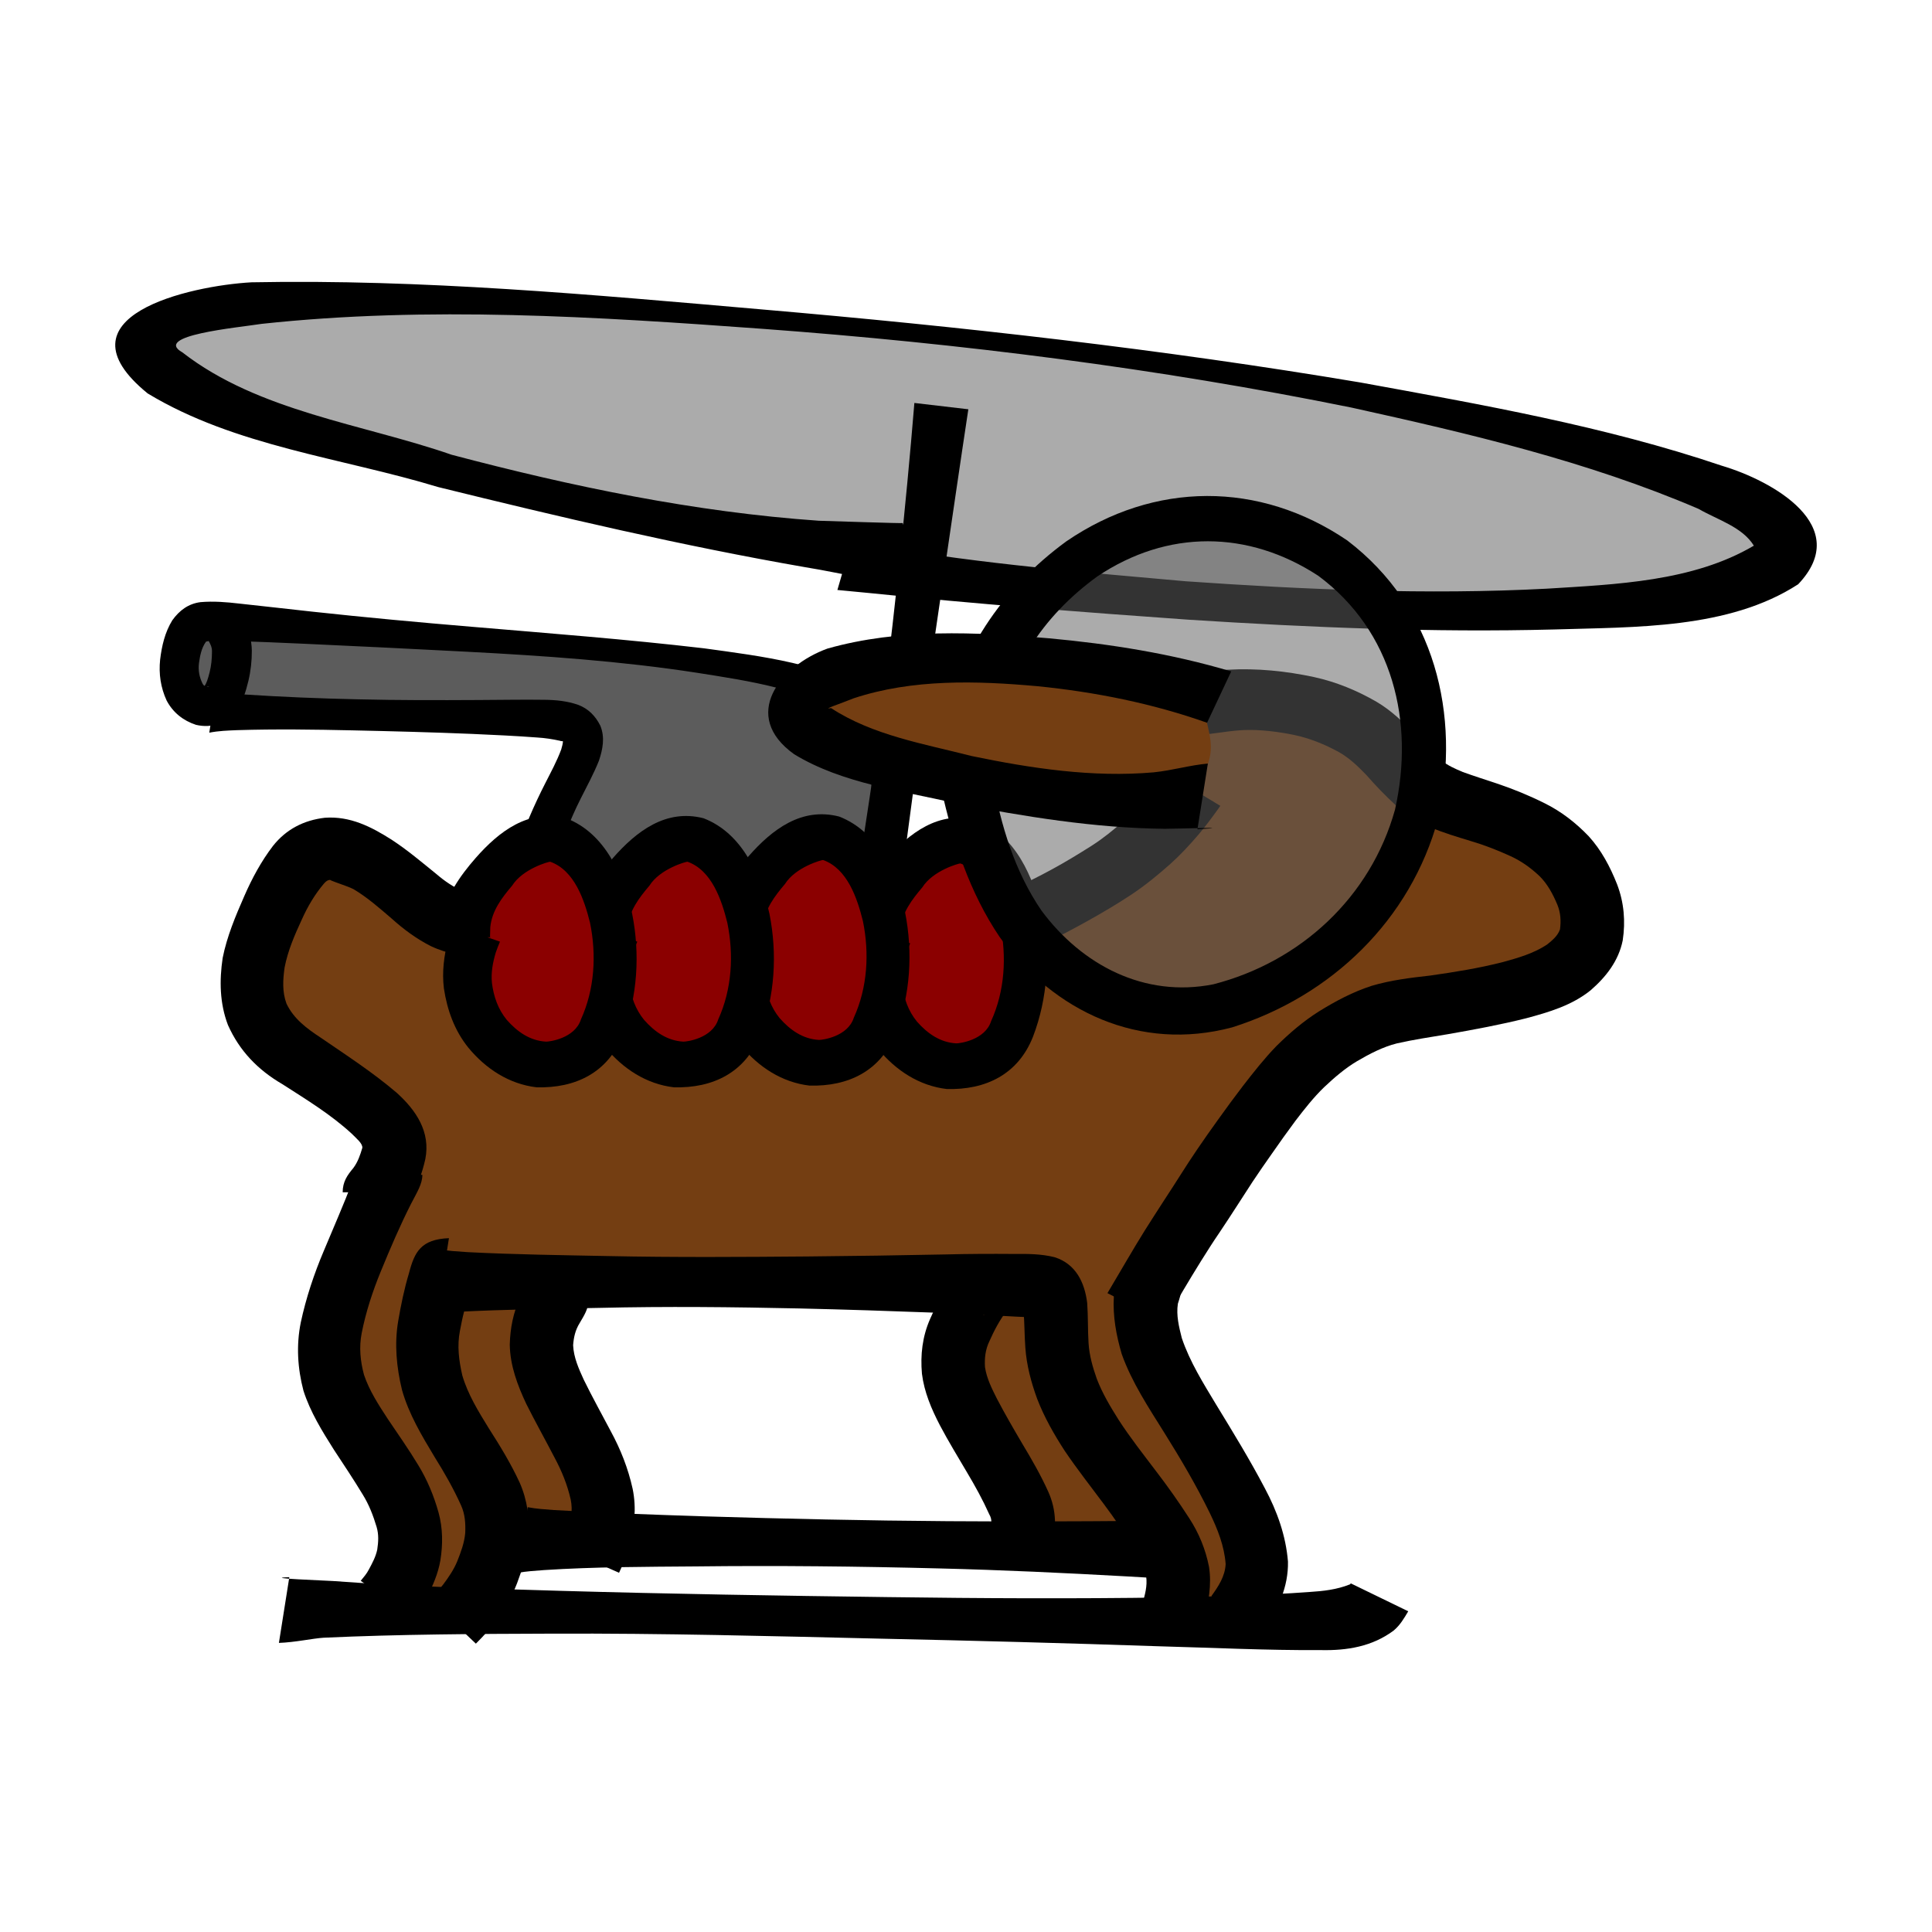 <?xml version="1.0" encoding="UTF-8" standalone="no"?>
<!-- Created with Inkscape (http://www.inkscape.org/) -->
<svg
   xmlns:dc="http://purl.org/dc/elements/1.1/"
   xmlns:cc="http://web.resource.org/cc/"
   xmlns:rdf="http://www.w3.org/1999/02/22-rdf-syntax-ns#"
   xmlns:svg="http://www.w3.org/2000/svg"
   xmlns="http://www.w3.org/2000/svg"
   xmlns:xlink="http://www.w3.org/1999/xlink"
   xmlns:sodipodi="http://inkscape.sourceforge.net/DTD/sodipodi-0.dtd"
   xmlns:inkscape="http://www.inkscape.org/namespaces/inkscape"
   width="1000"
   height="1000"
   id="svg2"
   sodipodi:version="0.32"
   inkscape:version="0.43"
   version="1.0"
   sodipodi:docbase="/home/kkowal/tale/art/ride"
   sodipodi:docname="lamb-chopper.svg"
   inkscape:export-filename="/home/kkowal/tale/art/ride/lamb-chopper.png"
   inkscape:export-xdpi="45.611675"
   inkscape:export-ydpi="45.611675">
  <defs
     id="defs4">
    <linearGradient
       id="linearGradient5398">
      <stop
         style="stop-color:#000000;stop-opacity:1;"
         offset="0"
         id="stop5400" />
      <stop
         style="stop-color:#000000;stop-opacity:0;"
         offset="1"
         id="stop5402" />
    </linearGradient>
    <linearGradient
       inkscape:collect="always"
       xlink:href="#linearGradient5398"
       id="linearGradient5404"
       x1="459.021"
       y1="675.828"
       x2="400.94"
       y2="731.899"
       gradientUnits="userSpaceOnUse"
       gradientTransform="matrix(-1.319,0,0,1,1123.869,5.637)" />
  </defs>
  <sodipodi:namedview
     id="base"
     pagecolor="#ffffff"
     bordercolor="#666666"
     borderopacity="1.0"
     inkscape:pageopacity="0.0"
     inkscape:pageshadow="2"
     inkscape:zoom="0.35"
     inkscape:cx="855.84385"
     inkscape:cy="866.23298"
     inkscape:document-units="px"
     inkscape:current-layer="layer1"
     inkscape:window-width="1670"
     inkscape:window-height="971"
     inkscape:window-x="0"
     inkscape:window-y="25" />
  <g
     inkscape:label="Layer 1"
     inkscape:groupmode="layer"
     id="layer1">
    <path
       style="opacity:1;color:#000000;fill:#5c5c5c;fill-opacity:1;fill-rule:nonzero;stroke:none;stroke-width:80;stroke-linecap:butt;stroke-linejoin:miter;marker:none;marker-start:none;marker-mid:none;marker-end:none;stroke-miterlimit:4;stroke-dasharray:none;stroke-dashoffset:0;stroke-opacity:0.255;visibility:visible;display:inline;overflow:visible"
       d="M 117.857,322.857 C 102.704,316.283 90.532,334.024 92.372,347.749 C 92.235,367.226 115.301,371.737 130.616,368.622 C 158.309,365.785 186.059,371.116 213.825,371.012 C 235.482,371.959 257.206,371.554 278.801,370.87 C 304.734,370.946 299.658,400.753 290.087,415.783 C 281.999,434.558 264.569,455.16 275.917,476.34 C 285.297,493.945 307.03,496.016 323.084,504.667 C 350.187,516.846 379.444,523.371 409.111,524.377 C 436.523,526.135 464.241,527.019 491.546,523.741 C 515.652,516.859 502.653,489.26 484.467,484.116 C 468.238,474.544 459.652,456.984 459.092,438.593 C 456.51,419.019 459.614,399.348 460.139,379.822 C 456.146,360.484 433.488,355.392 416.541,354.908 C 389.264,356.181 364.571,341.661 337.728,339.24 C 306.185,333.655 273.871,335.433 242.258,330.497 C 202.015,329.063 161.724,327.244 121.68,323.237 L 119.762,323.131 L 117.857,322.857 L 117.857,322.857 z "
       id="path4191" />
    <path
       style="opacity:1;color:#000000;fill:#000000;fill-opacity:1;fill-rule:nonzero;stroke:none;stroke-width:80;stroke-linecap:butt;stroke-linejoin:miter;marker:none;marker-start:none;marker-mid:none;marker-end:none;stroke-miterlimit:4;stroke-dasharray:none;stroke-dashoffset:0;stroke-opacity:0.255;visibility:visible;display:inline;overflow:visible"
       id="path4187"
       d="M 449.423,422.755 C 450.366,425.484 451.138,410.47 451.147,407.799 C 450.796,394.979 451.096,380.934 440.633,372.022 C 417.226,356.689 387.798,352.497 360.653,348.213 C 321.25,342.14 281.432,339.424 241.649,337.331 C 213.682,335.868 185.71,334.489 157.732,333.221 C 145,332.637 132.265,332.101 119.524,331.754 C 112.947,331.417 109.401,331.804 108.905,331.82 C 108.032,331.645 107.167,332.037 106.647,332.102 C 104.272,335.38 103.527,339.378 102.977,343.303 C 102.529,347.085 103.194,350.482 104.835,353.818 C 105.705,355.575 107.112,355.273 108.238,355.521 C 107.53,354.897 106.347,355.589 105.415,355.74 C 107.103,353.545 107.748,350.782 108.455,348.146 C 109.384,344.566 109.703,340.916 109.72,337.237 C 109.775,335.035 108.901,333.312 107.867,331.516 C 107.437,330.901 106.655,331.3 106.109,331.202 L 114.934,312.234 C 119.418,314.159 123.329,316.871 125.934,321.106 C 128.675,325.925 130.269,331.157 130.346,336.741 C 130.374,342.033 129.792,347.287 128.566,352.442 C 127.257,357.901 125.592,363.335 122.257,367.937 C 116.868,374.258 109.816,377.131 101.424,375.169 C 94.803,372.983 89.553,368.841 86.253,362.602 C 83.162,355.912 82.117,348.79 82.879,341.44 C 83.734,334.319 85.37,327.233 89.184,321.062 C 92.832,315.991 97.462,312.461 103.818,311.664 C 110.484,311.087 117.129,311.631 123.764,312.402 C 136.369,313.728 148.956,315.226 161.558,316.581 C 189.173,319.581 216.834,322.135 244.515,324.445 C 284.507,327.837 324.544,330.91 364.413,335.57 C 394.395,339.708 426.789,343.518 453.036,359.583 C 467.788,371.785 468.818,389.369 469.485,407.343 C 469.933,415.3 470.918,423.689 469.161,431.505 L 449.423,422.755 z " />
    <path
       style="opacity:1;color:#000000;fill:#000000;fill-opacity:1;fill-rule:nonzero;stroke:none;stroke-width:80;stroke-linecap:butt;stroke-linejoin:miter;marker:none;marker-start:none;marker-mid:none;marker-end:none;stroke-miterlimit:4;stroke-dasharray:none;stroke-dashoffset:0;stroke-opacity:0.255;visibility:visible;display:inline;overflow:visible"
       id="path4189"
       d="M 111.696,357.905 C 116.436,358.859 121.319,359.097 126.138,359.442 C 145.868,360.732 165.626,361.547 185.394,361.969 C 206.059,362.472 226.73,362.441 247.399,362.327 C 258.914,362.299 270.429,362.046 281.943,362.216 C 287.798,362.279 293.605,362.865 299.148,364.792 C 304.51,366.759 308.236,370.609 310.731,375.633 C 313.206,381.665 311.995,387.804 310.002,393.761 C 307.294,400.522 303.79,406.928 300.525,413.43 C 297.802,418.832 295.362,424.366 293.14,429.99 C 291.553,434.082 290.129,438.233 288.776,442.407 C 287.458,446.422 286.51,450.542 285.657,454.677 C 285.036,457.565 284.804,460.506 284.611,463.446 L 263.969,462.305 C 264.256,458.539 264.599,454.772 265.383,451.069 C 266.385,446.301 267.499,441.553 268.935,436.895 C 270.412,432.209 272.057,427.578 273.972,423.05 C 276.526,417.032 279.308,411.116 282.284,405.295 C 285.182,399.581 288.273,393.921 290.494,387.9 C 290.817,386.757 291.505,384.402 291.324,383.619 C 290.865,383.561 290.318,383.72 289.946,383.445 C 286.013,382.564 282.032,381.968 278.002,381.726 C 266.792,380.878 255.56,380.371 244.33,379.87 C 223.738,379.012 203.133,378.482 182.529,378.031 C 162.676,377.597 142.805,377.313 122.954,377.921 C 118.068,378.121 113.122,378.272 108.317,379.238 L 111.696,357.905 z " />
    <path
       style="color:#000000;fill:#743e12;fill-opacity:1;fill-rule:nonzero;stroke:none;stroke-width:2.044;stroke-linecap:butt;stroke-linejoin:miter;marker:none;marker-start:none;marker-mid:none;marker-end:none;stroke-miterlimit:4;stroke-dasharray:none;stroke-dashoffset:0;stroke-opacity:1;visibility:visible;display:inline;overflow:visible"
       d="M 508.175,670.337 C 504.758,688.078 481.713,701.289 493.526,721.559 C 503.917,741.495 527.253,756.858 525.332,781.671 C 515.976,809.941 549.336,809.845 568.106,806.807 C 587.73,809.224 618.317,805.505 607.473,777.949 C 599.043,744.605 563.115,722.924 562.768,686.967 C 567.634,663.774 541.445,645.028 521.639,656.973 C 517.008,661.274 514.666,668.239 508.175,670.337 z "
       id="path5524" />
    <path
       style="color:#000000;fill:#743e12;fill-opacity:1;fill-rule:nonzero;stroke:none;stroke-width:2.044;stroke-linecap:butt;stroke-linejoin:miter;marker:none;marker-start:none;marker-mid:none;marker-end:none;stroke-miterlimit:4;stroke-dasharray:none;stroke-dashoffset:0;stroke-opacity:1;visibility:visible;display:inline;overflow:visible"
       d="M 293.083,668.073 C 275.189,697.451 292.136,732.938 309.797,758.063 C 322.593,774.855 313.744,802.767 289.614,794.631 C 261.194,799.944 247.749,770.643 243.932,747.715 C 235.004,723.366 217.113,700.69 218.169,673.778 C 228.71,649.37 261.711,665.149 281.99,663.014 C 287.414,663.906 292.533,667.952 293.083,673.733"
       id="path5515" />
    <path
       style="color:#000000;fill:#616161;fill-opacity:0.529;fill-rule:nonzero;stroke:none;stroke-width:2.044;stroke-linecap:butt;stroke-linejoin:miter;marker:none;marker-start:none;marker-mid:none;marker-end:none;stroke-miterlimit:4;stroke-dasharray:none;stroke-dashoffset:0;stroke-opacity:1;visibility:visible;display:inline;overflow:visible"
       d="M 156.104,156.381 C 348.401,147.725 540.326,177.232 729.602,207.691 C 779.568,228.63 935.493,231.219 918.08,298.72 C 841.987,329.5 733.798,317.395 652.049,316.738 C 513.74,302.274 377.412,271.204 240.666,248.208 C 195.839,237.785 17.894,201.209 102.624,157.726 C 120.382,154.199 138.274,158.633 156.104,156.381 z "
       id="path5484"
       sodipodi:nodetypes="ccccccc" />
    <path
       style="color:#000000;fill:#000000;fill-opacity:1;fill-rule:nonzero;stroke:none;stroke-width:2.044;stroke-linecap:butt;stroke-linejoin:miter;marker:none;marker-start:none;marker-mid:none;marker-end:none;stroke-miterlimit:4;stroke-dasharray:none;stroke-dashoffset:0;stroke-opacity:1;visibility:visible;display:inline;overflow:visible"
       id="path4568"
       d="M 423.024,543.381 C 414.203,559.543 426.749,530.882 427.736,527.678 C 439.445,484.783 446.045,440.652 452.5,396.716 C 459.65,347.938 464.928,298.918 469.626,249.852 C 470.926,236.098 472.153,222.337 473.279,208.567 L 501.212,211.84 C 499.13,225.534 497.113,239.238 495.087,252.94 C 487.897,301.836 480.614,350.72 473.993,399.698 C 467.973,444.405 462.298,489.159 456.097,533.841 C 454.252,545.637 453.961,559.063 446.348,568.723 L 423.024,543.381 z " />
    <path
       style="color:#000000;fill:#000000;fill-opacity:1;fill-rule:nonzero;stroke:none;stroke-width:2.044;stroke-linecap:butt;stroke-linejoin:miter;marker:none;marker-start:none;marker-mid:none;marker-end:none;stroke-miterlimit:4;stroke-dasharray:none;stroke-dashoffset:0;stroke-opacity:1;visibility:visible;display:inline;overflow:visible"
       id="path4578"
       d="M 478.273,303.296 C 457.953,302.508 437.155,296.855 416.897,293.601 C 352.961,282.49 289.777,267.623 226.792,252.103 C 176.944,236.951 121.73,231.06 76.41,203.625 C 27.474,163.765 98.118,147.905 130.188,146.12 C 218.345,144.404 306.41,152.507 394.156,160.142 C 497.888,169.064 601.414,180.715 704.109,197.968 C 767.029,209.458 830.488,220.539 891.234,241.067 C 917.268,248.785 959.413,272.231 930.739,302.41 C 894.733,325.768 846.019,324.486 804.531,325.811 C 741.423,327.448 678.3,324.782 615.328,320.765 C 560.138,316.873 504.959,312.554 449.913,306.948 C 438.772,305.888 444.264,306.413 433.436,305.373 L 440.675,280.428 C 451.25,282.099 445.884,281.261 456.774,282.941 C 508.624,291.955 561.266,296.177 613.628,300.857 C 675.803,305.176 738.229,307.959 800.528,304.704 C 836.263,302.462 876.237,301.08 907.795,282.439 C 901.755,272.685 889.072,269.116 879.137,263.379 C 821.692,238.751 760.423,224.409 699.595,210.978 C 599.068,190.574 497.171,177.765 394.895,170.212 C 308.7,163.922 221.56,158.339 135.403,167.632 C 122.294,169.675 78.906,173.628 94.422,182.404 C 133.835,213.048 187.903,219.457 233.747,235.373 C 296.064,251.837 359.414,265.045 423.835,269.539 C 433.365,269.818 466.43,270.936 467.239,270.726 L 478.273,303.296 z " />
    <path
       style="color:#000000;fill:#000000;fill-opacity:1;fill-rule:nonzero;stroke:none;stroke-width:2.044;stroke-linecap:butt;stroke-linejoin:miter;marker:none;marker-start:none;marker-mid:none;marker-end:none;stroke-miterlimit:4;stroke-dasharray:none;stroke-dashoffset:0;stroke-opacity:1;visibility:visible;display:inline;overflow:visible"
       id="path4524"
       d="M 273.147,780.116 C 277.592,780.989 282.142,781.24 286.652,781.595 C 312.578,783.135 338.54,784.011 364.497,784.863 C 406.483,786.132 448.482,787.069 490.488,787.36 C 523.227,787.578 555.966,787.496 588.704,787.212 C 593.094,787.177 597.484,787.128 601.874,787.07 L 596.535,816.711 C 592.201,816.447 587.867,816.194 583.532,815.955 C 551.123,814.15 518.696,812.619 486.245,811.817 C 444.207,810.734 402.153,810.279 360.102,810.773 C 333.974,810.991 307.817,810.975 281.732,812.661 C 277.066,813.019 272.364,813.281 267.758,814.139 L 273.147,780.116 z " />
    <path
       style="color:#000000;fill:#000000;fill-opacity:1;fill-rule:nonzero;stroke:none;stroke-width:2.044;stroke-linecap:butt;stroke-linejoin:miter;marker:none;marker-start:none;marker-mid:none;marker-end:none;stroke-miterlimit:4;stroke-dasharray:none;stroke-dashoffset:0;stroke-opacity:1;visibility:visible;display:inline;overflow:visible"
       id="path4520"
       d="M 304.646,672.611 C 304.609,677.515 302.394,680.755 299.998,684.871 C 297.783,688.444 296.953,692.186 296.645,696.285 C 296.935,702.636 299.557,708.447 302.159,714.144 C 306.564,723.149 311.446,731.911 316.117,740.781 C 321.243,750.192 325.138,760.107 327.447,770.564 C 329.531,780.653 328.382,790.723 325.718,800.556 C 324.391,805.226 322.473,809.68 320.417,814.066 L 290.307,800.752 C 291.703,797.947 293.105,795.14 294.024,792.132 C 295.541,786.91 296.522,781.708 295.419,776.269 C 293.69,768.522 290.688,761.22 286.917,754.226 C 282.137,745.011 277.056,735.953 272.408,726.669 C 267.842,716.962 264.035,706.841 263.852,695.968 C 264.089,687.499 265.626,679.319 269.288,671.615 C 271.368,666.915 271.929,663.961 270.2,672.611 L 304.646,672.611 z " />
    <path
       style="color:#000000;fill:#000000;fill-opacity:1;fill-rule:nonzero;stroke:none;stroke-width:2.044;stroke-linecap:butt;stroke-linejoin:miter;marker:none;marker-start:none;marker-mid:none;marker-end:none;stroke-miterlimit:4;stroke-dasharray:none;stroke-dashoffset:0;stroke-opacity:1;visibility:visible;display:inline;overflow:visible"
       id="path4522"
       d="M 508.867,680.556 C 521.873,679.575 529.073,668.524 521.133,678.43 C 517.38,683.28 514.567,688.698 512.082,694.274 C 510.027,698.582 509.535,702.979 509.832,707.644 C 510.73,713.511 513.403,718.807 516.047,724.046 C 520.186,731.949 524.668,739.665 529.192,747.352 C 534.041,755.402 538.726,763.553 542.591,772.125 C 546.901,781.717 546.964,791.667 544.183,801.632 C 543.967,802.23 543.751,802.828 543.535,803.426 L 512.277,791.84 C 512.331,791.789 512.385,791.738 512.439,791.687 C 513.085,788.812 513.744,786.744 512.023,783.769 C 508.683,776.325 504.742,769.181 500.563,762.173 C 495.8,754.061 490.871,746.041 486.486,737.714 C 482.114,729.31 478.375,720.542 477.197,711.054 C 476.331,701.314 477.424,691.791 481.39,682.755 C 484.578,675.348 488.282,668.184 492.647,661.394 C 498.663,651.932 499.93,648.558 514.255,646.533 L 508.867,680.556 z " />
    <path
       style="color:#000000;fill:#743e12;fill-opacity:1;fill-rule:nonzero;stroke:none;stroke-width:2.044;stroke-linecap:butt;stroke-linejoin:miter;marker:none;marker-start:none;marker-mid:none;marker-end:none;stroke-miterlimit:4;stroke-dasharray:none;stroke-dashoffset:0;stroke-opacity:1;visibility:visible;display:inline;overflow:visible"
       d="M 641.758,361.284 C 565.879,349.586 633.76,466.92 551.292,468.766 C 470.097,501.755 382.652,470.813 298.491,481.761 C 238.581,490.431 164.749,395.361 129.94,485.603 C 111.743,553.27 249.215,588.873 173.613,659.269 C 169.757,719.833 192.994,790.852 225.242,836.162 C 311.349,812.586 170.307,704.665 248.054,668.843 C 339.027,673.272 457.411,660.748 534.217,680.267 C 564.607,735.233 601.379,790.248 619.015,846.527 C 707.582,811.639 602.966,740.425 603.807,683.392 C 607.801,614.397 661.124,547.139 727.19,525.201 C 785.841,534.386 860.237,481.08 794.951,429.087 C 741.877,411.694 699.38,365.634 641.758,361.284 z "
       id="path5469" />
    <path
       style="color:#000000;fill:#000000;fill-opacity:1;fill-rule:nonzero;stroke:none;stroke-width:2.044;stroke-linecap:butt;stroke-linejoin:miter;marker:none;marker-start:none;marker-mid:none;marker-end:none;stroke-miterlimit:4;stroke-dasharray:none;stroke-dashoffset:0;stroke-opacity:1;visibility:visible;display:inline;overflow:visible"
       id="path4496"
       d="M 624.105,346.548 C 608.553,347.469 631.962,346.776 635.466,346.647 C 650.539,345.802 665.494,347.304 680.211,350.464 C 691.648,352.98 702.433,357.42 712.536,363.271 C 720.347,367.868 726.797,374.182 732.946,380.745 C 736.898,385.361 741.257,389.539 745.89,393.451 C 749.253,396.218 753.209,397.939 757.18,399.61 C 763.049,401.724 768.995,403.611 774.912,405.583 C 783.334,408.418 791.545,411.787 799.493,415.755 C 808.114,420.016 815.652,425.892 822.281,432.802 C 828.88,440.036 833.438,448.69 837.008,457.733 C 840.601,467.124 841.408,476.901 839.914,486.773 C 837.754,497.371 831.329,505.598 823.353,512.537 C 813.677,520.371 801.771,523.886 789.954,527.051 C 776.63,530.397 763.113,532.895 749.588,535.266 C 740.697,536.764 731.778,538.071 722.983,540.065 C 715.644,541.926 708.957,545.442 702.464,549.231 C 696.184,552.96 690.674,557.732 685.38,562.72 C 679.867,568.049 675.136,574.096 670.488,580.173 C 666.331,585.74 662.318,591.412 658.348,597.113 C 654.942,601.944 651.57,606.795 648.301,611.719 C 645.56,615.897 642.855,620.099 640.16,624.307 C 637.224,628.919 634.176,633.458 631.159,638.017 C 627.849,642.852 624.718,647.804 621.607,652.768 C 618.545,657.688 615.542,662.645 612.583,667.628 C 609.623,672.563 606.774,677.564 603.91,682.555 C 603.846,682.66 602.808,684.485 602.779,684.536 L 573.214,669.332 C 573.605,668.669 574.013,668.016 574.387,667.342 C 577.358,662.311 580.314,657.271 583.284,652.238 C 586.344,647.098 589.366,641.935 592.552,636.87 C 595.812,631.681 599.15,626.543 602.469,621.392 C 605.355,616.97 608.247,612.552 611.057,608.081 C 613.865,603.658 616.713,599.261 619.666,594.934 C 623.127,589.847 626.663,584.813 630.258,579.821 C 634.519,573.849 638.862,567.937 643.32,562.11 C 648.829,555.013 654.381,547.925 660.642,541.465 C 667.383,534.802 674.59,528.597 682.631,523.533 C 691.283,518.16 700.323,513.373 710.049,510.236 C 719.926,507.323 730.087,506.083 740.303,504.946 C 752.962,503.141 765.614,501.12 778.009,497.933 C 785.884,495.77 793.876,493.46 800.751,488.904 C 803.509,486.654 806.232,484.497 807.457,481.018 C 808.02,476.635 807.809,472.439 806.073,468.247 C 803.798,462.859 801.096,457.691 796.902,453.513 C 792.436,449.295 787.504,445.714 781.88,443.155 C 775.121,440.056 768.196,437.343 761.05,435.254 C 754.245,433.158 747.383,431.167 740.824,428.371 C 734.181,425.269 727.782,421.711 722.349,416.706 C 717.055,411.848 712.075,406.693 707.351,401.274 C 703.044,396.797 698.586,392.453 693.141,389.353 C 685.635,385.217 677.708,382.019 669.276,380.288 C 657.039,377.86 648.25,377.554 641.81,377.992 C 634.022,378.545 626.467,380.184 618.719,380.549 L 624.105,346.548 z " />
    <path
       style="color:#000000;fill:#000000;fill-opacity:1;fill-rule:nonzero;stroke:none;stroke-width:2.044;stroke-linecap:butt;stroke-linejoin:miter;marker:none;marker-start:none;marker-mid:none;marker-end:none;stroke-miterlimit:4;stroke-dasharray:none;stroke-dashoffset:0;stroke-opacity:1;visibility:visible;display:inline;overflow:visible"
       id="path4510"
       d="M 611.435,666.951 C 611.392,669.711 610.468,672.212 609.666,674.804 C 608.752,680.812 610.225,686.749 611.691,692.549 C 615.839,704.893 622.875,716.036 629.55,727.141 C 638.255,741.375 646.96,755.609 654.717,770.388 C 661.063,782.268 665.545,794.832 666.65,808.273 C 666.916,821.326 661.515,832.828 654.428,843.429 L 626.996,826.162 C 630.634,821.118 634.073,815.962 634.392,809.554 C 633.709,800.178 630.218,791.468 626.146,783.046 C 619.16,768.782 611.11,755.089 602.681,741.633 C 594.508,728.537 585.834,715.501 580.612,700.879 C 577.766,691.227 575.927,681.256 576.521,671.147 C 576.724,668.938 577.897,659.006 576.988,666.951 L 611.435,666.951 z " />
    <path
       style="color:#000000;fill:#000000;fill-opacity:1;fill-rule:nonzero;stroke:none;stroke-width:2.044;stroke-linecap:butt;stroke-linejoin:miter;marker:none;marker-start:none;marker-mid:none;marker-end:none;stroke-miterlimit:4;stroke-dasharray:none;stroke-dashoffset:0;stroke-opacity:1;visibility:visible;display:inline;overflow:visible"
       id="path4514"
       d="M 226.742,646.539 C 231.784,647.51 236.941,647.746 242.054,648.107 C 266.183,649.349 290.347,649.65 314.499,650.132 C 349.068,650.859 383.647,650.618 418.22,650.341 C 441.98,650.124 465.74,649.777 489.496,649.292 C 501.229,648.987 512.966,648.951 524.701,649.041 C 531.89,648.98 538.997,648.973 545.988,650.762 C 556.879,654.302 561.411,663.78 562.728,674.407 C 563.226,681.324 562.999,688.258 563.431,695.178 C 563.832,701.565 565.577,707.671 567.697,713.664 C 570.594,721.248 574.784,728.222 579.102,735.063 C 584.987,744.123 591.672,752.624 598.186,761.232 C 604.298,769.201 610.112,777.387 615.544,785.833 C 620.577,793.544 624.012,801.977 625.785,810.987 C 627.235,820.369 625.545,829.684 623,838.708 C 622.042,842.051 620.723,845.263 619.375,848.461 L 588.845,835.736 C 589.717,833.844 590.73,832.006 591.298,829.982 C 592.663,825.46 593.911,820.869 593.271,816.105 C 592.017,810.893 589.911,806.037 586.971,801.517 C 582.122,793.692 577.003,786.041 571.472,778.676 C 564.641,769.489 557.547,760.487 551.131,751.002 C 545.583,742.453 540.506,733.563 536.835,724.028 C 533.712,715.483 531.366,706.696 530.719,697.58 C 530.227,691.086 530.326,684.572 529.745,678.09 C 530.955,679.413 532.358,680.546 533.606,681.834 C 528.637,681.634 523.639,681.392 518.665,681.094 C 507.276,680.448 495.885,679.827 484.482,679.455 C 460.924,678.567 437.361,677.793 413.792,677.253 C 379.283,676.514 344.762,676.133 310.25,676.957 C 285.884,677.44 261.507,677.746 237.164,678.982 C 231.885,679.347 226.568,679.596 221.355,680.55 L 226.742,646.539 z " />
    <path
       style="color:#000000;fill:#000000;fill-opacity:1;fill-rule:nonzero;stroke:none;stroke-width:2.044;stroke-linecap:butt;stroke-linejoin:miter;marker:none;marker-start:none;marker-mid:none;marker-end:none;stroke-miterlimit:4;stroke-dasharray:none;stroke-dashoffset:0;stroke-opacity:1;visibility:visible;display:inline;overflow:visible"
       id="path4516"
       d="M 226.983,674.896 C 239.073,680.782 248.869,655.699 243.648,668.34 C 240.957,674.902 239.357,681.807 238.073,688.758 C 236.519,696.575 237.534,704.312 239.305,711.969 C 242.185,721.767 247.6,730.517 252.912,739.149 C 258.779,748.299 264.446,757.569 269.001,767.447 C 272.949,776.398 274.175,785.943 273.678,795.628 C 273.074,803.892 270.526,811.764 267.638,819.466 C 265.102,826.093 261.433,832.145 257.449,837.98 C 254.217,842.641 250.294,846.738 246.311,850.751 L 222.059,827.74 C 224.692,825.387 227.259,822.947 229.413,820.115 C 232.206,816.347 234.876,812.489 236.669,808.12 C 238.553,803.371 240.362,798.563 240.806,793.422 C 240.999,788.53 240.724,783.771 238.66,779.216 C 234.755,770.527 230.04,762.263 224.98,754.192 C 218.326,743.12 211.567,731.905 208.06,719.367 C 205.248,707.736 204.081,695.795 206.084,683.906 C 207.522,675.481 209.241,667.104 211.712,658.913 C 214.544,648.032 217.88,641.452 232.372,640.873 L 226.983,674.896 z " />
    <path
       style="color:#000000;fill:#000000;fill-opacity:1;fill-rule:nonzero;stroke:none;stroke-width:2.044;stroke-linecap:butt;stroke-linejoin:miter;marker:none;marker-start:none;marker-mid:none;marker-end:none;stroke-miterlimit:4;stroke-dasharray:none;stroke-dashoffset:0;stroke-opacity:1;visibility:visible;display:inline;overflow:visible"
       id="path4518"
       d="M 218.61,608.084 C 218.637,612.813 215.876,617.02 212.717,623.169 C 206.961,634.53 201.951,646.252 197.118,658.03 C 192.866,668.391 189.37,679.049 187.204,690.042 C 185.782,697.324 186.507,704.538 188.41,711.622 C 191.206,719.929 196.061,727.316 200.824,734.604 C 206.148,742.497 211.626,750.287 216.544,758.443 C 221.193,766.067 224.596,774.299 226.992,782.878 C 229.226,791.031 229.269,799.359 227.937,807.644 C 226.784,814.467 224.005,820.754 220.918,826.882 C 218.985,830.739 216.487,834.234 213.906,837.669 L 186.704,818.227 C 188.203,816.362 189.813,814.581 190.899,812.416 C 192.686,809.106 194.488,805.782 195.263,802.059 C 195.855,798.12 196.104,794.29 194.943,790.381 C 193.183,784.484 190.991,778.759 187.708,773.507 C 182.996,765.695 177.914,758.123 172.907,750.498 C 166.751,740.761 160.582,730.843 157.063,719.798 C 154.03,708.236 153.289,696.363 155.668,684.571 C 158.409,671.759 162.556,659.322 167.678,647.262 C 172.668,635.297 177.901,623.427 182.52,611.311 C 183.929,607.45 186.399,597.088 184.163,608.084 L 218.61,608.084 z " />
    <path
       style="color:#000000;fill:#000000;fill-opacity:1;fill-rule:nonzero;stroke:none;stroke-width:2.044;stroke-linecap:butt;stroke-linejoin:miter;marker:none;marker-start:none;marker-mid:none;marker-end:none;stroke-miterlimit:4;stroke-dasharray:none;stroke-dashoffset:0;stroke-opacity:1;visibility:visible;display:inline;overflow:visible"
       id="path4536"
       d="M 177.371,617.12 C 177.386,611.604 179.752,608.331 182.916,604.524 C 185.237,601.387 186.463,597.789 187.545,594.109 C 187.709,591.767 184.374,589.196 182.058,586.802 C 171.218,576.82 158.561,569.138 146.216,561.201 C 133.501,553.801 123.976,543.978 117.994,530.567 C 113.707,519.377 113.509,507.534 115.249,495.833 C 117.47,484.699 121.894,474.173 126.441,463.821 C 130.45,454.634 135.199,445.827 141.281,437.853 C 148.146,429.185 157.293,424.534 168.135,423.268 C 181.195,422.33 192.071,427.868 202.745,434.654 C 210.87,439.973 218.287,446.259 225.824,452.359 C 230.094,456.038 234.672,459.157 239.82,461.409 C 245.329,463.386 251.199,463.753 256.985,464.208 C 264.601,464.669 274.429,464.631 288.639,464.385 C 306.413,464.188 324.182,463.781 341.952,463.363 C 356.847,463.007 371.742,462.675 386.638,462.381 C 397.543,462.169 408.449,462.024 419.355,461.951 C 430.744,461.843 442.129,462.112 453.514,462.345 C 461.836,462.433 470.151,462.801 478.467,463.109 C 483.197,463.246 487.927,463.461 492.658,463.414 C 498.264,463.406 503.864,463.213 509.46,462.898 C 514.469,462.713 519.215,461.299 523.932,459.734 C 531.102,457.163 537.833,453.564 544.518,449.951 C 551.558,446.139 558.384,441.954 565.151,437.682 C 571.077,433.869 576.541,429.422 581.812,424.762 C 586.014,420.986 589.775,416.774 593.468,412.511 C 596.495,408.955 599.242,405.177 601.964,401.387 C 602.313,400.884 602.658,400.378 603.005,399.873 L 631.637,417.093 C 631.233,417.673 630.844,418.264 630.426,418.834 C 627.15,423.383 623.817,427.896 620.181,432.167 C 615.648,437.44 610.93,442.556 605.744,447.201 C 599.356,452.855 592.764,458.287 585.648,463.014 C 578.328,467.858 570.768,472.319 563.103,476.594 C 555.357,480.877 547.583,485.149 539.441,488.642 C 532.382,491.553 525.154,494.186 517.516,495.042 C 511.047,495.696 504.562,495.994 498.057,495.978 C 489.356,496.009 480.668,495.867 471.984,495.258 C 463.914,494.802 455.842,494.363 447.76,494.178 C 435.82,493.849 429.695,493.739 424.414,493.778 C 413.521,493.72 402.628,493.613 391.735,493.523 C 376.87,493.408 362.005,493.34 347.14,493.439 C 329.497,493.564 311.852,493.862 294.225,494.664 C 279.451,495.24 264.666,496.494 249.877,495.918 C 240.636,495.172 231.434,493.725 222.98,489.699 C 215.6,485.954 208.996,481.081 202.842,475.548 C 196.504,470.112 190.212,464.545 183.017,460.244 C 179.679,458.407 164.327,453.881 173.967,455.747 C 171.261,455.558 170.042,454.605 167.717,457.291 C 162.952,462.908 159.239,469.19 156.225,475.937 C 152.512,483.918 148.989,492.07 147.308,500.757 C 146.423,507.058 146.022,513.403 148.293,519.493 C 152.035,527.358 158.772,532.337 165.974,537.075 C 179.367,546.251 193.045,555.113 205.406,565.683 C 215.42,574.756 222.912,585.848 220.149,599.935 C 218.571,607.019 216.082,613.828 212.553,620.189 C 208.152,628.068 210.268,625.435 211.817,617.12 L 177.371,617.12 z " />
    <path
       style="color:#000000;fill:#000000;fill-opacity:1;fill-rule:nonzero;stroke:none;stroke-width:2.044;stroke-linecap:butt;stroke-linejoin:miter;marker:none;marker-start:none;marker-mid:none;marker-end:none;stroke-miterlimit:4;stroke-dasharray:none;stroke-dashoffset:0;stroke-opacity:1;visibility:visible;display:inline;overflow:visible"
       id="path4530"
       d="M 149.752,816.342 C 134.429,816.851 169.507,818.108 172.418,818.339 C 211.449,821.266 250.593,822.208 289.705,823.398 C 346.353,825.014 403.017,825.939 459.682,826.66 C 507.865,827.32 556.056,827.552 604.239,826.834 C 628.797,826.362 653.368,825.801 677.872,824.001 C 684.982,823.563 692.024,822.749 698.636,820.1 C 698.917,820.068 698.994,819.718 699.155,819.546 L 728.899,834.001 C 726.75,837.646 724.623,841.268 721.302,844.016 C 710.26,852.222 697.327,854.381 683.71,854.086 C 655.803,854.262 627.901,852.856 600.011,852.115 C 551.988,850.476 503.954,849.192 455.914,848.173 C 399.257,846.836 342.595,845.344 285.917,845.569 C 246.451,845.699 206.962,845.87 167.531,847.679 C 161.85,848.031 152.737,850.078 144.363,850.365 L 149.752,816.342 z " />
    <g
       id="g4167"
       transform="matrix(0.879,0,0,0.879,228.921,66.977)">
      <path
         style="opacity:1;color:#000000;fill:#8b0000;fill-opacity:1;fill-rule:nonzero;stroke:none;stroke-width:80;stroke-linecap:butt;stroke-linejoin:miter;marker:none;marker-start:none;marker-mid:none;marker-end:none;stroke-miterlimit:4;stroke-dasharray:none;stroke-dashoffset:0;stroke-opacity:0.255;visibility:visible;display:inline;overflow:visible"
         d="M 259.609,455.528 C 252.397,469.134 250.453,485.149 252.304,500.3 C 254.02,509.315 256.458,518.274 259.813,526.799 C 265.059,537.34 273.333,548.271 285.594,550.532 C 293.737,551.563 302.055,550.577 310.069,549.074 C 315.661,548.071 322.027,545.804 324.07,539.941 C 329.125,529.282 333.708,518.341 337.284,507.1 C 339.531,496.877 337.928,486.355 338.344,475.998 C 337.83,465.267 335.806,454.337 331.034,444.657 C 327.171,438.171 321.678,432.849 317.455,426.63 C 311.672,421.298 303.086,420.984 295.67,421.481 C 288.619,423.79 284.46,430.788 280.235,436.431 C 276.324,441.847 275.86,450.695 268.794,453.138 C 265.77,454.078 262.49,454.117 259.609,455.528 z "
         id="path4169" />
      <path
         style="opacity:1;color:#000000;fill:#000000;fill-opacity:1;fill-rule:nonzero;stroke:none;stroke-width:80;stroke-linecap:butt;stroke-linejoin:miter;marker:none;marker-start:none;marker-mid:none;marker-end:none;stroke-miterlimit:4;stroke-dasharray:none;stroke-dashoffset:0;stroke-opacity:0.255;visibility:visible;display:inline;overflow:visible"
         id="path4171"
         d="M 239.291,476.723 C 239.691,473.449 240.34,470.163 240.972,466.894 C 243.579,452.612 251.788,440.793 261.17,430.071 C 275.024,414.284 292.393,400.952 314.537,406.646 C 337.617,415.555 348.123,440.334 353.338,462.852 C 358.06,486.574 356.53,511.483 347.895,534.135 C 339.147,556.499 319.946,565.69 297.082,565.077 C 280.847,563.182 267.047,554.09 256.837,541.671 C 248.69,531.524 244.41,519.531 242.493,506.812 C 241.306,497.18 242.535,487.583 244.978,478.257 C 245.787,475.321 246.89,472.482 247.947,469.631 L 275.508,479.31 C 274.655,481.417 273.764,483.512 273.047,485.671 C 271.291,491.529 270.151,497.515 270.784,503.666 C 271.785,511.622 274.376,519.091 279.524,525.375 C 285.656,532.329 293.109,537.66 302.675,538.183 C 304.45,538.239 319.615,536.359 323.192,525.079 C 331.247,507.373 332.426,487.081 328.536,468.171 C 325.195,454.733 319.371,437.325 305.082,432.237 C 304.305,432.156 288.94,436.366 282.662,446.338 C 276.57,453.514 270.757,461.118 269.81,470.793 C 269.769,471.995 269.497,480.411 269.826,476.723 L 239.291,476.723 z " />
    </g>
    <g
       transform="matrix(0.879,0,0,0.879,157.854,65.2)"
       id="g4161">
      <path
         id="path4163"
         d="M 259.609,455.528 C 252.397,469.134 250.453,485.149 252.304,500.3 C 254.02,509.315 256.458,518.274 259.813,526.799 C 265.059,537.34 273.333,548.271 285.594,550.532 C 293.737,551.563 302.055,550.577 310.069,549.074 C 315.661,548.071 322.027,545.804 324.07,539.941 C 329.125,529.282 333.708,518.341 337.284,507.1 C 339.531,496.877 337.928,486.355 338.344,475.998 C 337.83,465.267 335.806,454.337 331.034,444.657 C 327.171,438.171 321.678,432.849 317.455,426.63 C 311.672,421.298 303.086,420.984 295.67,421.481 C 288.619,423.79 284.46,430.788 280.235,436.431 C 276.324,441.847 275.86,450.695 268.794,453.138 C 265.77,454.078 262.49,454.117 259.609,455.528 z "
         style="opacity:1;color:#000000;fill:#8b0000;fill-opacity:1;fill-rule:nonzero;stroke:none;stroke-width:80;stroke-linecap:butt;stroke-linejoin:miter;marker:none;marker-start:none;marker-mid:none;marker-end:none;stroke-miterlimit:4;stroke-dasharray:none;stroke-dashoffset:0;stroke-opacity:0.255;visibility:visible;display:inline;overflow:visible" />
      <path
         d="M 239.291,476.723 C 239.691,473.449 240.34,470.163 240.972,466.894 C 243.579,452.612 251.788,440.793 261.17,430.071 C 275.024,414.284 292.393,400.952 314.537,406.646 C 337.617,415.555 348.123,440.334 353.338,462.852 C 358.06,486.574 356.53,511.483 347.895,534.135 C 339.147,556.499 319.946,565.69 297.082,565.077 C 280.847,563.182 267.047,554.09 256.837,541.671 C 248.69,531.524 244.41,519.531 242.493,506.812 C 241.306,497.18 242.535,487.583 244.978,478.257 C 245.787,475.321 246.89,472.482 247.947,469.631 L 275.508,479.31 C 274.655,481.417 273.764,483.512 273.047,485.671 C 271.291,491.529 270.151,497.515 270.784,503.666 C 271.785,511.622 274.376,519.091 279.524,525.375 C 285.656,532.329 293.109,537.66 302.675,538.183 C 304.45,538.239 319.615,536.359 323.192,525.079 C 331.247,507.373 332.426,487.081 328.536,468.171 C 325.195,454.733 319.371,437.325 305.082,432.237 C 304.305,432.156 288.94,436.366 282.662,446.338 C 276.57,453.514 270.757,461.118 269.81,470.793 C 269.769,471.995 269.497,480.411 269.826,476.723 L 239.291,476.723 z "
         id="path4165"
         style="opacity:1;color:#000000;fill:#000000;fill-opacity:1;fill-rule:nonzero;stroke:none;stroke-width:80;stroke-linecap:butt;stroke-linejoin:miter;marker:none;marker-start:none;marker-mid:none;marker-end:none;stroke-miterlimit:4;stroke-dasharray:none;stroke-dashoffset:0;stroke-opacity:0.255;visibility:visible;display:inline;overflow:visible" />
    </g>
    <g
       id="g4155"
       transform="matrix(0.879,0,0,0.879,87.676,66.088)">
      <path
         style="opacity:1;color:#000000;fill:#8b0000;fill-opacity:1;fill-rule:nonzero;stroke:none;stroke-width:80;stroke-linecap:butt;stroke-linejoin:miter;marker:none;marker-start:none;marker-mid:none;marker-end:none;stroke-miterlimit:4;stroke-dasharray:none;stroke-dashoffset:0;stroke-opacity:0.255;visibility:visible;display:inline;overflow:visible"
         d="M 259.609,455.528 C 252.397,469.134 250.453,485.149 252.304,500.3 C 254.02,509.315 256.458,518.274 259.813,526.799 C 265.059,537.34 273.333,548.271 285.594,550.532 C 293.737,551.563 302.055,550.577 310.069,549.074 C 315.661,548.071 322.027,545.804 324.07,539.941 C 329.125,529.282 333.708,518.341 337.284,507.1 C 339.531,496.877 337.928,486.355 338.344,475.998 C 337.83,465.267 335.806,454.337 331.034,444.657 C 327.171,438.171 321.678,432.849 317.455,426.63 C 311.672,421.298 303.086,420.984 295.67,421.481 C 288.619,423.79 284.46,430.788 280.235,436.431 C 276.324,441.847 275.86,450.695 268.794,453.138 C 265.77,454.078 262.49,454.117 259.609,455.528 z "
         id="path4157" />
      <path
         style="opacity:1;color:#000000;fill:#000000;fill-opacity:1;fill-rule:nonzero;stroke:none;stroke-width:80;stroke-linecap:butt;stroke-linejoin:miter;marker:none;marker-start:none;marker-mid:none;marker-end:none;stroke-miterlimit:4;stroke-dasharray:none;stroke-dashoffset:0;stroke-opacity:0.255;visibility:visible;display:inline;overflow:visible"
         id="path4159"
         d="M 239.291,476.723 C 239.691,473.449 240.34,470.163 240.972,466.894 C 243.579,452.612 251.788,440.793 261.17,430.071 C 275.024,414.284 292.393,400.952 314.537,406.646 C 337.617,415.555 348.123,440.334 353.338,462.852 C 358.06,486.574 356.53,511.483 347.895,534.135 C 339.147,556.499 319.946,565.69 297.082,565.077 C 280.847,563.182 267.047,554.09 256.837,541.671 C 248.69,531.524 244.41,519.531 242.493,506.812 C 241.306,497.18 242.535,487.583 244.978,478.257 C 245.787,475.321 246.89,472.482 247.947,469.631 L 275.508,479.31 C 274.655,481.417 273.764,483.512 273.047,485.671 C 271.291,491.529 270.151,497.515 270.784,503.666 C 271.785,511.622 274.376,519.091 279.524,525.375 C 285.656,532.329 293.109,537.66 302.675,538.183 C 304.45,538.239 319.615,536.359 323.192,525.079 C 331.247,507.373 332.426,487.081 328.536,468.171 C 325.195,454.733 319.371,437.325 305.082,432.237 C 304.305,432.156 288.94,436.366 282.662,446.338 C 276.57,453.514 270.757,461.118 269.81,470.793 C 269.769,471.995 269.497,480.411 269.826,476.723 L 239.291,476.723 z " />
    </g>
    <g
       id="g4151"
       transform="matrix(0.879,0,0,0.879,16.609,66.088)">
      <path
         id="path2357"
         d="M 259.609,455.528 C 252.397,469.134 250.453,485.149 252.304,500.3 C 254.02,509.315 256.458,518.274 259.813,526.799 C 265.059,537.34 273.333,548.271 285.594,550.532 C 293.737,551.563 302.055,550.577 310.069,549.074 C 315.661,548.071 322.027,545.804 324.07,539.941 C 329.125,529.282 333.708,518.341 337.284,507.1 C 339.531,496.877 337.928,486.355 338.344,475.998 C 337.83,465.267 335.806,454.337 331.034,444.657 C 327.171,438.171 321.678,432.849 317.455,426.63 C 311.672,421.298 303.086,420.984 295.67,421.481 C 288.619,423.79 284.46,430.788 280.235,436.431 C 276.324,441.847 275.86,450.695 268.794,453.138 C 265.77,454.078 262.49,454.117 259.609,455.528 z "
         style="opacity:1;color:#000000;fill:#8b0000;fill-opacity:1;fill-rule:nonzero;stroke:none;stroke-width:80;stroke-linecap:butt;stroke-linejoin:miter;marker:none;marker-start:none;marker-mid:none;marker-end:none;stroke-miterlimit:4;stroke-dasharray:none;stroke-dashoffset:0;stroke-opacity:0.255;visibility:visible;display:inline;overflow:visible" />
      <path
         d="M 239.291,476.723 C 239.691,473.449 240.34,470.163 240.972,466.894 C 243.579,452.612 251.788,440.793 261.17,430.071 C 275.024,414.284 292.393,400.952 314.537,406.646 C 337.617,415.555 348.123,440.334 353.338,462.852 C 358.06,486.574 356.53,511.483 347.895,534.135 C 339.147,556.499 319.946,565.69 297.082,565.077 C 280.847,563.182 267.047,554.09 256.837,541.671 C 248.69,531.524 244.41,519.531 242.493,506.812 C 241.306,497.18 242.535,487.583 244.978,478.257 C 245.787,475.321 246.89,472.482 247.947,469.631 L 275.508,479.31 C 274.655,481.417 273.764,483.512 273.047,485.671 C 271.291,491.529 270.151,497.515 270.784,503.666 C 271.785,511.622 274.376,519.091 279.524,525.375 C 285.656,532.329 293.109,537.66 302.675,538.183 C 304.45,538.239 319.615,536.359 323.192,525.079 C 331.247,507.373 332.426,487.081 328.536,468.171 C 325.195,454.733 319.371,437.325 305.082,432.237 C 304.305,432.156 288.94,436.366 282.662,446.338 C 276.57,453.514 270.757,461.118 269.81,470.793 C 269.769,471.995 269.497,480.411 269.826,476.723 L 239.291,476.723 z "
         id="path2345"
         style="opacity:1;color:#000000;fill:#000000;fill-opacity:1;fill-rule:nonzero;stroke:none;stroke-width:80;stroke-linecap:butt;stroke-linejoin:miter;marker:none;marker-start:none;marker-mid:none;marker-end:none;stroke-miterlimit:4;stroke-dasharray:none;stroke-dashoffset:0;stroke-opacity:0.255;visibility:visible;display:inline;overflow:visible" />
    </g>
    <g
       id="g4173">
      <path
         id="path5495"
         d="M 526.288,316.002 C 588.157,219.806 766.016,286.77 743.619,400.844 C 741.459,513.549 561.991,567.768 516.075,454.185 C 489.419,413.168 480.83,347.818 526.288,316.002 z "
         style="color:#000000;fill:#616161;fill-opacity:0.529;fill-rule:nonzero;stroke:none;stroke-width:2.044;stroke-linecap:butt;stroke-linejoin:miter;marker:none;marker-start:none;marker-mid:none;marker-end:none;stroke-miterlimit:4;stroke-dasharray:none;stroke-dashoffset:0;stroke-opacity:1;visibility:visible;display:inline;overflow:visible" />
      <path
         d="M 486.429,411.074 C 485.894,418.42 487.262,385.373 488.128,380.168 C 495.19,338.918 518.443,304.713 551.912,280.214 C 597.465,249.044 651.929,248.919 697.319,279.718 C 742.59,314.191 756.297,369.771 744.413,423.594 C 730.089,476.256 689.141,515.554 637.708,531.776 C 589.99,544.45 545.662,523.749 517.509,485.131 C 501.809,461.961 493.147,435.169 487.155,408.068 L 513.785,403.277 C 518.05,427.274 525.168,450.998 539.06,471.311 C 560.003,499.556 592.399,516.554 628.02,509.477 C 673.143,497.878 709.391,464.433 722.044,419.119 C 732.275,373.762 721.015,326.681 682.322,298.016 C 646.096,274.341 604.268,273.967 567.958,298.373 C 539.838,318.74 519.91,348.055 516.817,383.25 C 516.23,393.164 518.28,401.855 520.865,411.074 L 486.429,411.074 z "
         id="path4564"
         style="color:#000000;fill:#000000;fill-opacity:1;fill-rule:nonzero;stroke:none;stroke-width:2.044;stroke-linecap:butt;stroke-linejoin:miter;marker:none;marker-start:none;marker-mid:none;marker-end:none;stroke-miterlimit:4;stroke-dasharray:none;stroke-dashoffset:0;stroke-opacity:1;visibility:visible;display:inline;overflow:visible" />
    </g>
    <g
       id="g4177">
      <path
         id="path4580"
         d="M 623.645,369.209 C 556.907,341.329 495.971,335.544 426.926,348.054 C 400.486,401.568 490.378,399.655 523.446,407.594 C 558.702,413.047 603.795,436.836 624.651,396.815 C 628.834,386.619 625.801,379.896 623.645,369.209 z "
         style="color:#000000;fill:#743e12;fill-opacity:1;fill-rule:nonzero;stroke:none;stroke-width:2.044;stroke-linecap:butt;stroke-linejoin:miter;marker:none;marker-start:none;marker-mid:none;marker-end:none;stroke-miterlimit:4;stroke-dasharray:none;stroke-dashoffset:0;stroke-opacity:1;visibility:visible;display:inline;overflow:visible"
         sodipodi:nodetypes="ccccc" />
      <path
         d="M 619.799,429.233 C 642.767,427.8 607.295,429.043 602.833,428.988 C 566.333,428.609 530.206,422.613 494.443,415.765 C 466.475,409.148 436.099,405.603 411.075,390.407 C 383.096,370.409 403.703,344.59 428.339,335.686 C 465.433,325.225 504.883,327.103 542.896,330.375 C 574.776,333.307 606.556,338.367 637.274,347.529 L 624.778,374.101 C 596.447,364.062 566.812,358.164 536.932,355.174 C 505.346,352.336 472.339,351.367 441.858,361.437 C 435.226,364.134 425.013,367.49 430.165,366.511 C 451.753,380.639 478.359,385.025 502.923,391.32 C 533.804,397.71 565.508,402.523 597.089,399.765 C 606.963,398.748 615.789,396.054 625.186,395.221 L 619.799,429.233 z "
         id="path4464"
         style="color:#000000;fill:#000000;fill-opacity:1;fill-rule:nonzero;stroke:none;stroke-width:2.044;stroke-linecap:butt;stroke-linejoin:miter;marker:none;marker-start:none;marker-mid:none;marker-end:none;stroke-miterlimit:4;stroke-dasharray:none;stroke-dashoffset:0;stroke-opacity:1;visibility:visible;display:inline;overflow:visible" />
    </g>
  </g>
</svg>
